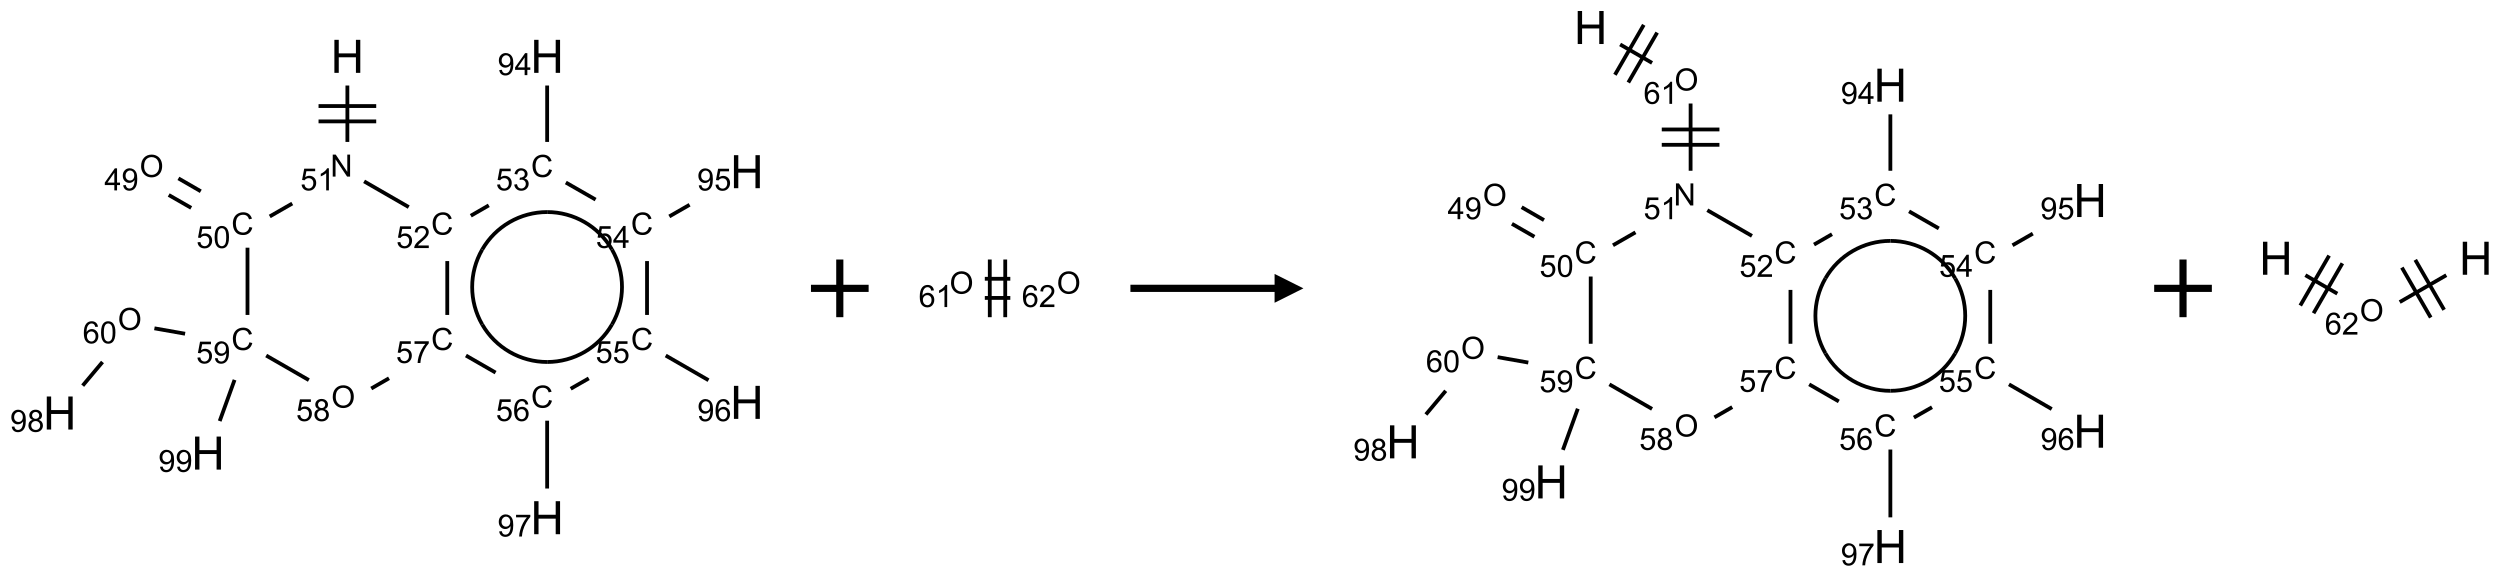 <?xml version="1.0" encoding="UTF-8"?>
<svg xmlns="http://www.w3.org/2000/svg" xmlns:xlink="http://www.w3.org/1999/xlink" width="867" height="200" viewBox="0 0 867 200">
<defs>
<g>
<g id="glyph-0-0">
<path d="M 2 0 L 2 -10 L 10 -10 L 10 0 Z M 2.25 -0.25 L 9.75 -0.25 L 9.75 -9.75 L 2.25 -9.75 Z M 2.25 -0.25 "/>
</g>
<g id="glyph-0-1">
<path d="M 1.281 0 L 1.281 -11.453 L 2.797 -11.453 L 2.797 -6.75 L 8.75 -6.75 L 8.75 -11.453 L 10.266 -11.453 L 10.266 0 L 8.75 0 L 8.75 -5.398 L 2.797 -5.398 L 2.797 0 Z M 1.281 0 "/>
</g>
<g id="glyph-1-0">
<path d="M 1.332 0 L 1.332 -6.668 L 6.668 -6.668 L 6.668 0 Z M 1.5 -0.168 L 6.5 -0.168 L 6.5 -6.5 L 1.5 -6.5 Z M 1.5 -0.168 "/>
</g>
<g id="glyph-1-1">
<path d="M 0.812 0 L 0.812 -7.637 L 1.848 -7.637 L 5.859 -1.641 L 5.859 -7.637 L 6.828 -7.637 L 6.828 0 L 5.793 0 L 1.781 -6 L 1.781 0 Z M 0.812 0 "/>
</g>
<g id="glyph-1-2">
<path d="M 0.441 -2 L 1.426 -2.082 C 1.5 -1.605 1.668 -1.242 1.934 -1.004 C 2.199 -0.762 2.52 -0.641 2.895 -0.641 C 3.348 -0.641 3.73 -0.812 4.043 -1.152 C 4.355 -1.492 4.512 -1.941 4.512 -2.504 C 4.512 -3.039 4.359 -3.461 4.059 -3.77 C 3.758 -4.078 3.367 -4.234 2.879 -4.234 C 2.578 -4.234 2.305 -4.164 2.062 -4.027 C 1.82 -3.891 1.629 -3.715 1.488 -3.496 L 0.609 -3.609 L 1.348 -7.531 L 5.145 -7.531 L 5.145 -6.637 L 2.098 -6.637 L 1.688 -4.582 C 2.145 -4.902 2.625 -5.062 3.129 -5.062 C 3.797 -5.062 4.359 -4.832 4.816 -4.371 C 5.277 -3.91 5.504 -3.312 5.504 -2.59 C 5.504 -1.898 5.305 -1.301 4.902 -0.797 C 4.41 -0.18 3.742 0.129 2.895 0.129 C 2.199 0.129 1.633 -0.062 1.195 -0.453 C 0.758 -0.844 0.504 -1.359 0.441 -2 Z M 0.441 -2 "/>
</g>
<g id="glyph-1-3">
<path d="M 3.973 0 L 3.035 0 L 3.035 -5.973 C 2.809 -5.758 2.516 -5.543 2.148 -5.328 C 1.781 -5.113 1.453 -4.953 1.16 -4.844 L 1.16 -5.75 C 1.684 -5.996 2.145 -6.297 2.535 -6.645 C 2.93 -6.996 3.207 -7.336 3.371 -7.668 L 3.973 -7.668 Z M 3.973 0 "/>
</g>
<g id="glyph-1-4">
<path d="M 6.27 -2.676 L 7.281 -2.422 C 7.07 -1.594 6.688 -0.961 6.137 -0.523 C 5.586 -0.086 4.914 0.129 4.121 0.129 C 3.297 0.129 2.629 -0.039 2.113 -0.371 C 1.598 -0.707 1.203 -1.191 0.934 -1.828 C 0.664 -2.465 0.531 -3.145 0.531 -3.875 C 0.531 -4.672 0.684 -5.363 0.988 -5.957 C 1.293 -6.547 1.723 -6.996 2.285 -7.305 C 2.844 -7.613 3.461 -7.766 4.137 -7.766 C 4.898 -7.766 5.543 -7.57 6.062 -7.184 C 6.582 -6.793 6.945 -6.246 7.152 -5.543 L 6.156 -5.309 C 5.98 -5.863 5.723 -6.266 5.387 -6.52 C 5.051 -6.773 4.625 -6.902 4.113 -6.902 C 3.527 -6.902 3.039 -6.762 2.645 -6.48 C 2.25 -6.199 1.973 -5.82 1.812 -5.348 C 1.652 -4.871 1.574 -4.383 1.574 -3.879 C 1.574 -3.23 1.668 -2.664 1.855 -2.18 C 2.047 -1.695 2.34 -1.332 2.738 -1.094 C 3.137 -0.855 3.57 -0.734 4.035 -0.734 C 4.602 -0.734 5.082 -0.898 5.473 -1.223 C 5.867 -1.551 6.133 -2.035 6.27 -2.676 Z M 6.27 -2.676 "/>
</g>
<g id="glyph-1-5">
<path d="M 0.441 -3.766 C 0.441 -4.668 0.535 -5.395 0.723 -5.945 C 0.906 -6.496 1.184 -6.922 1.551 -7.219 C 1.918 -7.516 2.375 -7.668 2.934 -7.668 C 3.344 -7.668 3.703 -7.586 4.012 -7.418 C 4.32 -7.254 4.574 -7.016 4.777 -6.707 C 4.977 -6.395 5.137 -6.016 5.25 -5.57 C 5.363 -5.125 5.422 -4.523 5.422 -3.766 C 5.422 -2.871 5.328 -2.148 5.145 -1.598 C 4.961 -1.047 4.688 -0.621 4.32 -0.32 C 3.953 -0.02 3.492 0.129 2.934 0.129 C 2.195 0.129 1.617 -0.133 1.199 -0.66 C 0.695 -1.297 0.441 -2.332 0.441 -3.766 Z M 1.406 -3.766 C 1.406 -2.512 1.555 -1.68 1.848 -1.262 C 2.141 -0.848 2.5 -0.641 2.934 -0.641 C 3.363 -0.641 3.727 -0.848 4.02 -1.266 C 4.312 -1.684 4.457 -2.516 4.457 -3.766 C 4.457 -5.023 4.312 -5.859 4.02 -6.27 C 3.727 -6.684 3.359 -6.891 2.922 -6.891 C 2.492 -6.891 2.148 -6.707 1.891 -6.344 C 1.566 -5.879 1.406 -5.02 1.406 -3.766 Z M 1.406 -3.766 "/>
</g>
<g id="glyph-1-6">
<path d="M 0.516 -3.719 C 0.516 -4.984 0.855 -5.977 1.535 -6.695 C 2.215 -7.414 3.094 -7.77 4.172 -7.77 C 4.875 -7.77 5.512 -7.602 6.078 -7.266 C 6.645 -6.93 7.074 -6.461 7.371 -5.855 C 7.668 -5.254 7.816 -4.57 7.816 -3.809 C 7.816 -3.035 7.66 -2.34 7.348 -1.73 C 7.035 -1.117 6.594 -0.656 6.02 -0.34 C 5.449 -0.027 4.828 0.129 4.168 0.129 C 3.449 0.129 2.805 -0.043 2.238 -0.391 C 1.672 -0.738 1.246 -1.211 0.953 -1.812 C 0.66 -2.414 0.516 -3.047 0.516 -3.719 Z M 1.559 -3.703 C 1.559 -2.781 1.805 -2.059 2.301 -1.527 C 2.793 -1 3.414 -0.734 4.16 -0.734 C 4.922 -0.734 5.547 -1 6.039 -1.535 C 6.531 -2.07 6.777 -2.828 6.777 -3.812 C 6.777 -4.434 6.672 -4.977 6.461 -5.441 C 6.25 -5.902 5.945 -6.262 5.539 -6.52 C 5.133 -6.773 4.68 -6.902 4.176 -6.902 C 3.461 -6.902 2.848 -6.656 2.332 -6.164 C 1.816 -5.672 1.559 -4.852 1.559 -3.703 Z M 1.559 -3.703 "/>
</g>
<g id="glyph-1-7">
<path d="M 3.449 0 L 3.449 -1.828 L 0.137 -1.828 L 0.137 -2.688 L 3.621 -7.637 L 4.387 -7.637 L 4.387 -2.688 L 5.418 -2.688 L 5.418 -1.828 L 4.387 -1.828 L 4.387 0 Z M 3.449 -2.688 L 3.449 -6.129 L 1.059 -2.688 Z M 3.449 -2.688 "/>
</g>
<g id="glyph-1-8">
<path d="M 0.582 -1.766 L 1.484 -1.848 C 1.562 -1.426 1.707 -1.117 1.922 -0.926 C 2.137 -0.734 2.414 -0.641 2.75 -0.641 C 3.039 -0.641 3.289 -0.707 3.508 -0.84 C 3.727 -0.973 3.902 -1.148 4.043 -1.367 C 4.18 -1.586 4.297 -1.887 4.391 -2.262 C 4.484 -2.637 4.531 -3.016 4.531 -3.406 C 4.531 -3.449 4.531 -3.512 4.527 -3.594 C 4.34 -3.297 4.082 -3.055 3.758 -2.867 C 3.434 -2.68 3.082 -2.59 2.703 -2.59 C 2.07 -2.59 1.535 -2.816 1.098 -3.277 C 0.66 -3.734 0.441 -4.34 0.441 -5.09 C 0.441 -5.863 0.672 -6.484 1.129 -6.957 C 1.586 -7.43 2.156 -7.668 2.844 -7.668 C 3.34 -7.668 3.793 -7.531 4.207 -7.266 C 4.617 -7 4.93 -6.617 5.145 -6.121 C 5.355 -5.629 5.465 -4.91 5.465 -3.973 C 5.465 -2.996 5.359 -2.223 5.145 -1.645 C 4.934 -1.066 4.617 -0.625 4.199 -0.324 C 3.781 -0.02 3.293 0.129 2.73 0.129 C 2.133 0.129 1.645 -0.035 1.266 -0.367 C 0.887 -0.699 0.66 -1.164 0.582 -1.766 Z M 4.422 -5.137 C 4.422 -5.676 4.277 -6.102 3.992 -6.418 C 3.707 -6.734 3.359 -6.891 2.957 -6.891 C 2.543 -6.891 2.18 -6.719 1.871 -6.379 C 1.562 -6.039 1.406 -5.598 1.406 -5.059 C 1.406 -4.57 1.555 -4.176 1.848 -3.871 C 2.141 -3.566 2.5 -3.418 2.934 -3.418 C 3.367 -3.418 3.723 -3.57 4.004 -3.871 C 4.281 -4.176 4.422 -4.598 4.422 -5.137 Z M 4.422 -5.137 "/>
</g>
<g id="glyph-1-9">
<path d="M 5.309 -5.766 L 4.375 -5.691 C 4.293 -6.059 4.172 -6.328 4.02 -6.496 C 3.766 -6.762 3.453 -6.895 3.082 -6.895 C 2.785 -6.895 2.523 -6.812 2.297 -6.645 C 2 -6.43 1.77 -6.117 1.598 -5.703 C 1.43 -5.289 1.34 -4.703 1.332 -3.938 C 1.559 -4.281 1.836 -4.535 2.16 -4.703 C 2.488 -4.871 2.828 -4.953 3.188 -4.953 C 3.812 -4.953 4.344 -4.723 4.785 -4.262 C 5.223 -3.801 5.441 -3.207 5.441 -2.48 C 5.441 -2 5.34 -1.555 5.133 -1.145 C 4.926 -0.73 4.641 -0.418 4.281 -0.199 C 3.922 0.02 3.512 0.129 3.051 0.129 C 2.27 0.129 1.633 -0.156 1.141 -0.73 C 0.648 -1.305 0.402 -2.254 0.402 -3.574 C 0.402 -5.051 0.672 -6.121 1.219 -6.793 C 1.695 -7.375 2.336 -7.668 3.141 -7.668 C 3.742 -7.668 4.234 -7.5 4.617 -7.16 C 5 -6.824 5.23 -6.359 5.309 -5.766 Z M 1.48 -2.473 C 1.48 -2.152 1.547 -1.844 1.684 -1.547 C 1.82 -1.25 2.016 -1.027 2.262 -0.871 C 2.508 -0.719 2.766 -0.641 3.035 -0.641 C 3.434 -0.641 3.773 -0.801 4.059 -1.121 C 4.344 -1.441 4.484 -1.875 4.484 -2.422 C 4.484 -2.949 4.344 -3.367 4.062 -3.668 C 3.781 -3.973 3.426 -4.125 3 -4.125 C 2.578 -4.125 2.219 -3.973 1.922 -3.668 C 1.625 -3.363 1.48 -2.969 1.48 -2.473 Z M 1.48 -2.473 "/>
</g>
<g id="glyph-1-10">
<path d="M 1.887 -4.141 C 1.496 -4.281 1.207 -4.484 1.02 -4.75 C 0.832 -5.016 0.738 -5.328 0.738 -5.699 C 0.738 -6.254 0.938 -6.719 1.34 -7.098 C 1.738 -7.477 2.27 -7.668 2.934 -7.668 C 3.598 -7.668 4.137 -7.473 4.543 -7.086 C 4.949 -6.699 5.152 -6.227 5.152 -5.672 C 5.152 -5.316 5.059 -5.008 4.871 -4.746 C 4.688 -4.484 4.406 -4.281 4.027 -4.141 C 4.496 -3.988 4.852 -3.742 5.098 -3.402 C 5.34 -3.062 5.465 -2.656 5.465 -2.184 C 5.465 -1.531 5.234 -0.98 4.77 -0.535 C 4.309 -0.09 3.703 0.129 2.949 0.129 C 2.195 0.129 1.586 -0.094 1.125 -0.539 C 0.664 -0.984 0.434 -1.543 0.434 -2.207 C 0.434 -2.703 0.559 -3.121 0.809 -3.457 C 1.062 -3.793 1.422 -4.02 1.887 -4.141 Z M 1.699 -5.73 C 1.699 -5.367 1.812 -5.074 2.047 -4.844 C 2.281 -4.613 2.582 -4.5 2.953 -4.5 C 3.312 -4.5 3.609 -4.613 3.84 -4.84 C 4.07 -5.066 4.188 -5.348 4.188 -5.676 C 4.188 -6.02 4.07 -6.309 3.832 -6.543 C 3.594 -6.777 3.297 -6.895 2.941 -6.895 C 2.586 -6.895 2.289 -6.781 2.051 -6.551 C 1.816 -6.324 1.699 -6.047 1.699 -5.73 Z M 1.395 -2.203 C 1.395 -1.938 1.461 -1.676 1.586 -1.426 C 1.711 -1.176 1.902 -0.984 2.152 -0.848 C 2.402 -0.711 2.672 -0.641 2.957 -0.641 C 3.406 -0.641 3.777 -0.785 4.066 -1.074 C 4.359 -1.363 4.504 -1.727 4.504 -2.172 C 4.504 -2.625 4.355 -2.996 4.055 -3.293 C 3.754 -3.586 3.379 -3.734 2.926 -3.734 C 2.484 -3.734 2.121 -3.59 1.832 -3.297 C 1.543 -3.004 1.395 -2.641 1.395 -2.203 Z M 1.395 -2.203 "/>
</g>
<g id="glyph-1-11">
<path d="M 0.504 -6.637 L 0.504 -7.535 L 5.449 -7.535 L 5.449 -6.809 C 4.961 -6.289 4.48 -5.602 4.004 -4.746 C 3.527 -3.887 3.156 -3.004 2.895 -2.098 C 2.707 -1.461 2.59 -0.762 2.535 0 L 1.574 0 C 1.582 -0.602 1.703 -1.328 1.926 -2.176 C 2.152 -3.027 2.477 -3.848 2.898 -4.637 C 3.32 -5.426 3.77 -6.094 4.246 -6.637 Z M 0.504 -6.637 "/>
</g>
<g id="glyph-1-12">
<path d="M 5.371 -0.902 L 5.371 0 L 0.324 0 C 0.316 -0.227 0.352 -0.441 0.434 -0.652 C 0.562 -0.996 0.766 -1.332 1.051 -1.668 C 1.332 -2 1.742 -2.387 2.277 -2.824 C 3.105 -3.504 3.668 -4.043 3.957 -4.441 C 4.25 -4.84 4.395 -5.215 4.395 -5.566 C 4.395 -5.938 4.262 -6.254 3.996 -6.508 C 3.73 -6.762 3.387 -6.891 2.957 -6.891 C 2.508 -6.891 2.145 -6.754 1.875 -6.484 C 1.605 -6.215 1.469 -5.84 1.465 -5.359 L 0.5 -5.457 C 0.566 -6.176 0.812 -6.727 1.246 -7.102 C 1.676 -7.477 2.254 -7.668 2.98 -7.668 C 3.711 -7.668 4.293 -7.465 4.719 -7.059 C 5.145 -6.652 5.359 -6.148 5.359 -5.547 C 5.359 -5.242 5.297 -4.941 5.172 -4.645 C 5.047 -4.352 4.84 -4.039 4.551 -3.715 C 4.262 -3.387 3.777 -2.938 3.105 -2.371 C 2.543 -1.898 2.18 -1.578 2.02 -1.41 C 1.859 -1.242 1.73 -1.07 1.625 -0.902 Z M 5.371 -0.902 "/>
</g>
<g id="glyph-1-13">
<path d="M 0.449 -2.016 L 1.387 -2.141 C 1.492 -1.609 1.676 -1.227 1.934 -0.992 C 2.191 -0.758 2.508 -0.641 2.879 -0.641 C 3.32 -0.641 3.695 -0.793 3.996 -1.098 C 4.301 -1.402 4.453 -1.781 4.453 -2.234 C 4.453 -2.664 4.312 -3.02 4.031 -3.301 C 3.75 -3.578 3.391 -3.719 2.957 -3.719 C 2.781 -3.719 2.562 -3.684 2.297 -3.613 L 2.402 -4.438 C 2.465 -4.43 2.516 -4.426 2.551 -4.426 C 2.949 -4.426 3.312 -4.531 3.629 -4.738 C 3.949 -4.949 4.109 -5.27 4.109 -5.703 C 4.109 -6.047 3.992 -6.332 3.762 -6.559 C 3.527 -6.785 3.227 -6.895 2.859 -6.895 C 2.496 -6.895 2.191 -6.781 1.949 -6.551 C 1.707 -6.324 1.547 -5.98 1.48 -5.52 L 0.543 -5.688 C 0.656 -6.316 0.918 -6.805 1.324 -7.148 C 1.73 -7.492 2.234 -7.668 2.84 -7.668 C 3.254 -7.668 3.641 -7.578 3.988 -7.398 C 4.34 -7.219 4.609 -6.977 4.793 -6.668 C 4.98 -6.359 5.074 -6.031 5.074 -5.684 C 5.074 -5.352 4.984 -5.051 4.809 -4.781 C 4.629 -4.512 4.367 -4.297 4.02 -4.137 C 4.473 -4.031 4.824 -3.816 5.074 -3.488 C 5.324 -3.16 5.449 -2.75 5.449 -2.254 C 5.449 -1.59 5.203 -1.023 4.719 -0.559 C 4.234 -0.098 3.617 0.137 2.875 0.137 C 2.203 0.137 1.648 -0.062 1.207 -0.465 C 0.762 -0.863 0.512 -1.379 0.449 -2.016 Z M 0.449 -2.016 "/>
</g>
</g>
</defs>
<path fill="none" stroke-width="0.033" stroke-linecap="butt" stroke-linejoin="miter" stroke="rgb(0%, 0%, 0%)" stroke-opacity="1" stroke-miterlimit="10" d="M 2.494 0.253 L 2.494 0.742 " transform="matrix(40, 0, 0, 40, 20.711, 19.539)"/>
<path fill="none" stroke-width="0.033" stroke-linecap="butt" stroke-linejoin="miter" stroke="rgb(0%, 0%, 0%)" stroke-opacity="1" stroke-miterlimit="10" d="M 2.244 0.564 L 2.744 0.564 " transform="matrix(40, 0, 0, 40, 20.711, 19.539)"/>
<path fill="none" stroke-width="0.033" stroke-linecap="butt" stroke-linejoin="miter" stroke="rgb(0%, 0%, 0%)" stroke-opacity="1" stroke-miterlimit="10" d="M 2.244 0.431 L 2.744 0.431 " transform="matrix(40, 0, 0, 40, 20.711, 19.539)"/>
<path fill="none" stroke-width="0.033" stroke-linecap="butt" stroke-linejoin="miter" stroke="rgb(0%, 0%, 0%)" stroke-opacity="1" stroke-miterlimit="10" d="M 2.016 1.276 L 1.821 1.388 " transform="matrix(40, 0, 0, 40, 20.711, 19.539)"/>
<path fill="none" stroke-width="0.033" stroke-linecap="butt" stroke-linejoin="miter" stroke="rgb(0%, 0%, 0%)" stroke-opacity="1" stroke-miterlimit="10" d="M 1.223 1.17 L 1.029 1.058 " transform="matrix(40, 0, 0, 40, 20.711, 19.539)"/>
<path fill="none" stroke-width="0.033" stroke-linecap="butt" stroke-linejoin="miter" stroke="rgb(0%, 0%, 0%)" stroke-opacity="1" stroke-miterlimit="10" d="M 1.14 1.314 L 0.945 1.202 " transform="matrix(40, 0, 0, 40, 20.711, 19.539)"/>
<path fill="none" stroke-width="0.033" stroke-linecap="butt" stroke-linejoin="miter" stroke="rgb(0%, 0%, 0%)" stroke-opacity="1" stroke-miterlimit="10" d="M 1.628 1.659 L 1.628 2.242 " transform="matrix(40, 0, 0, 40, 20.711, 19.539)"/>
<path fill="none" stroke-width="0.033" stroke-linecap="butt" stroke-linejoin="miter" stroke="rgb(0%, 0%, 0%)" stroke-opacity="1" stroke-miterlimit="10" d="M 1.087 2.405 L 0.821 2.358 " transform="matrix(40, 0, 0, 40, 20.711, 19.539)"/>
<path fill="none" stroke-width="0.033" stroke-linecap="butt" stroke-linejoin="miter" stroke="rgb(0%, 0%, 0%)" stroke-opacity="1" stroke-miterlimit="10" d="M 0.371 2.65 L 0.199 2.855 " transform="matrix(40, 0, 0, 40, 20.711, 19.539)"/>
<path fill="none" stroke-width="0.033" stroke-linecap="butt" stroke-linejoin="miter" stroke="rgb(0%, 0%, 0%)" stroke-opacity="1" stroke-miterlimit="10" d="M 1.516 2.805 L 1.387 3.162 " transform="matrix(40, 0, 0, 40, 20.711, 19.539)"/>
<path fill="none" stroke-width="0.033" stroke-linecap="butt" stroke-linejoin="miter" stroke="rgb(0%, 0%, 0%)" stroke-opacity="1" stroke-miterlimit="10" d="M 1.79 2.594 L 2.16 2.807 " transform="matrix(40, 0, 0, 40, 20.711, 19.539)"/>
<path fill="none" stroke-width="0.033" stroke-linecap="butt" stroke-linejoin="miter" stroke="rgb(0%, 0%, 0%)" stroke-opacity="1" stroke-miterlimit="10" d="M 2.701 2.88 L 2.855 2.791 " transform="matrix(40, 0, 0, 40, 20.711, 19.539)"/>
<path fill="none" stroke-width="0.033" stroke-linecap="butt" stroke-linejoin="miter" stroke="rgb(0%, 0%, 0%)" stroke-opacity="1" stroke-miterlimit="10" d="M 3.36 2.242 L 3.36 1.775 " transform="matrix(40, 0, 0, 40, 20.711, 19.539)"/>
<path fill="none" stroke-width="0.033" stroke-linecap="butt" stroke-linejoin="miter" stroke="rgb(0%, 0%, 0%)" stroke-opacity="1" stroke-miterlimit="10" d="M 3.026 1.307 L 2.639 1.084 " transform="matrix(40, 0, 0, 40, 20.711, 19.539)"/>
<path fill="none" stroke-width="0.033" stroke-linecap="butt" stroke-linejoin="miter" stroke="rgb(0%, 0%, 0%)" stroke-opacity="1" stroke-miterlimit="10" d="M 3.564 1.382 L 3.72 1.292 " transform="matrix(40, 0, 0, 40, 20.711, 19.539)"/>
<path fill="none" stroke-width="0.033" stroke-linecap="butt" stroke-linejoin="miter" stroke="rgb(0%, 0%, 0%)" stroke-opacity="1" stroke-miterlimit="10" d="M 4.226 0.742 L 4.226 0.253 " transform="matrix(40, 0, 0, 40, 20.711, 19.539)"/>
<path fill="none" stroke-width="0.033" stroke-linecap="butt" stroke-linejoin="miter" stroke="rgb(0%, 0%, 0%)" stroke-opacity="1" stroke-miterlimit="10" d="M 4.388 1.094 L 4.646 1.242 " transform="matrix(40, 0, 0, 40, 20.711, 19.539)"/>
<path fill="none" stroke-width="0.033" stroke-linecap="butt" stroke-linejoin="miter" stroke="rgb(0%, 0%, 0%)" stroke-opacity="1" stroke-miterlimit="10" d="M 5.285 1.388 L 5.461 1.287 " transform="matrix(40, 0, 0, 40, 20.711, 19.539)"/>
<path fill="none" stroke-width="0.033" stroke-linecap="butt" stroke-linejoin="miter" stroke="rgb(0%, 0%, 0%)" stroke-opacity="1" stroke-miterlimit="10" d="M 5.092 1.775 L 5.092 2.242 " transform="matrix(40, 0, 0, 40, 20.711, 19.539)"/>
<path fill="none" stroke-width="0.033" stroke-linecap="butt" stroke-linejoin="miter" stroke="rgb(0%, 0%, 0%)" stroke-opacity="1" stroke-miterlimit="10" d="M 5.254 2.594 L 5.625 2.808 " transform="matrix(40, 0, 0, 40, 20.711, 19.539)"/>
<path fill="none" stroke-width="0.033" stroke-linecap="butt" stroke-linejoin="miter" stroke="rgb(0%, 0%, 0%)" stroke-opacity="1" stroke-miterlimit="10" d="M 4.587 2.792 L 4.43 2.882 " transform="matrix(40, 0, 0, 40, 20.711, 19.539)"/>
<path fill="none" stroke-width="0.033" stroke-linecap="butt" stroke-linejoin="miter" stroke="rgb(0%, 0%, 0%)" stroke-opacity="1" stroke-miterlimit="10" d="M 3.779 2.742 L 3.522 2.594 " transform="matrix(40, 0, 0, 40, 20.711, 19.539)"/>
<path fill="none" stroke-width="0.033" stroke-linecap="butt" stroke-linejoin="miter" stroke="rgb(0%, 0%, 0%)" stroke-opacity="1" stroke-miterlimit="10" d="M 4.226 3.159 L 4.226 3.747 " transform="matrix(40, 0, 0, 40, 20.711, 19.539)"/>
<path fill="none" stroke-width="0.033" stroke-linecap="butt" stroke-linejoin="miter" stroke="rgb(0%, 0%, 0%)" stroke-opacity="1" stroke-miterlimit="10" d="M 3.663 2.325 C 3.547 2.124 3.547 1.876 3.663 1.675 " transform="matrix(40, 0, 0, 40, 20.711, 19.539)"/>
<path fill="none" stroke-width="0.033" stroke-linecap="butt" stroke-linejoin="miter" stroke="rgb(0%, 0%, 0%)" stroke-opacity="1" stroke-miterlimit="10" d="M 4.226 2.65 C 3.994 2.65 3.779 2.526 3.663 2.325 " transform="matrix(40, 0, 0, 40, 20.711, 19.539)"/>
<path fill="none" stroke-width="0.033" stroke-linecap="butt" stroke-linejoin="miter" stroke="rgb(0%, 0%, 0%)" stroke-opacity="1" stroke-miterlimit="10" d="M 4.788 2.325 C 4.672 2.526 4.458 2.65 4.226 2.65 " transform="matrix(40, 0, 0, 40, 20.711, 19.539)"/>
<path fill="none" stroke-width="0.033" stroke-linecap="butt" stroke-linejoin="miter" stroke="rgb(0%, 0%, 0%)" stroke-opacity="1" stroke-miterlimit="10" d="M 4.788 1.675 C 4.904 1.876 4.904 2.124 4.788 2.325 " transform="matrix(40, 0, 0, 40, 20.711, 19.539)"/>
<path fill="none" stroke-width="0.033" stroke-linecap="butt" stroke-linejoin="miter" stroke="rgb(0%, 0%, 0%)" stroke-opacity="1" stroke-miterlimit="10" d="M 4.226 1.35 C 4.458 1.35 4.672 1.474 4.788 1.675 " transform="matrix(40, 0, 0, 40, 20.711, 19.539)"/>
<path fill="none" stroke-width="0.033" stroke-linecap="butt" stroke-linejoin="miter" stroke="rgb(0%, 0%, 0%)" stroke-opacity="1" stroke-miterlimit="10" d="M 3.663 1.675 C 3.779 1.474 3.994 1.35 4.226 1.35 " transform="matrix(40, 0, 0, 40, 20.711, 19.539)"/>
<g fill="rgb(0%, 0%, 0%)" fill-opacity="1">
<use xlink:href="#glyph-0-1" x="114.684" y="25.266"/>
</g>
<g fill="rgb(0%, 0%, 0%)" fill-opacity="1">
<use xlink:href="#glyph-1-1" x="114.582" y="61.25"/>
</g>
<g fill="rgb(0%, 0%, 0%)" fill-opacity="1">
<use xlink:href="#glyph-1-2" x="104.152" y="66.02"/>
<use xlink:href="#glyph-1-3" x="110.085" y="66.02"/>
</g>
<g fill="rgb(0%, 0%, 0%)" fill-opacity="1">
<use xlink:href="#glyph-1-4" x="80.223" y="81.383"/>
</g>
<g fill="rgb(0%, 0%, 0%)" fill-opacity="1">
<use xlink:href="#glyph-1-2" x="68.062" y="86.02"/>
<use xlink:href="#glyph-1-5" x="73.995" y="86.02"/>
</g>
<g fill="rgb(0%, 0%, 0%)" fill-opacity="1">
<use xlink:href="#glyph-1-6" x="48.418" y="61.387"/>
</g>
<g fill="rgb(0%, 0%, 0%)" fill-opacity="1">
<use xlink:href="#glyph-1-7" x="36.203" y="66.02"/>
<use xlink:href="#glyph-1-8" x="42.135" y="66.02"/>
</g>
<g fill="rgb(0%, 0%, 0%)" fill-opacity="1">
<use xlink:href="#glyph-1-4" x="80.223" y="121.383"/>
</g>
<g fill="rgb(0%, 0%, 0%)" fill-opacity="1">
<use xlink:href="#glyph-1-2" x="68.023" y="126.02"/>
<use xlink:href="#glyph-1-8" x="73.956" y="126.02"/>
</g>
<g fill="rgb(0%, 0%, 0%)" fill-opacity="1">
<use xlink:href="#glyph-1-6" x="40.844" y="114.441"/>
</g>
<g fill="rgb(0%, 0%, 0%)" fill-opacity="1">
<use xlink:href="#glyph-1-9" x="28.672" y="119.074"/>
<use xlink:href="#glyph-1-5" x="34.604" y="119.074"/>
</g>
<g fill="rgb(0%, 0%, 0%)" fill-opacity="1">
<use xlink:href="#glyph-0-1" x="14.938" y="148.961"/>
</g>
<g fill="rgb(0%, 0%, 0%)" fill-opacity="1">
<use xlink:href="#glyph-1-8" x="3.488" y="149.754"/>
<use xlink:href="#glyph-1-10" x="9.421" y="149.754"/>
</g>
<g fill="rgb(0%, 0%, 0%)" fill-opacity="1">
<use xlink:href="#glyph-0-1" x="66.363" y="162.855"/>
</g>
<g fill="rgb(0%, 0%, 0%)" fill-opacity="1">
<use xlink:href="#glyph-1-8" x="54.91" y="163.648"/>
<use xlink:href="#glyph-1-8" x="60.842" y="163.648"/>
</g>
<g fill="rgb(0%, 0%, 0%)" fill-opacity="1">
<use xlink:href="#glyph-1-6" x="114.879" y="141.387"/>
</g>
<g fill="rgb(0%, 0%, 0%)" fill-opacity="1">
<use xlink:href="#glyph-1-2" x="102.664" y="146.02"/>
<use xlink:href="#glyph-1-10" x="108.596" y="146.02"/>
</g>
<g fill="rgb(0%, 0%, 0%)" fill-opacity="1">
<use xlink:href="#glyph-1-4" x="149.504" y="121.383"/>
</g>
<g fill="rgb(0%, 0%, 0%)" fill-opacity="1">
<use xlink:href="#glyph-1-2" x="137.32" y="125.891"/>
<use xlink:href="#glyph-1-11" x="143.253" y="125.891"/>
</g>
<g fill="rgb(0%, 0%, 0%)" fill-opacity="1">
<use xlink:href="#glyph-1-4" x="149.504" y="81.383"/>
</g>
<g fill="rgb(0%, 0%, 0%)" fill-opacity="1">
<use xlink:href="#glyph-1-2" x="137.398" y="86.02"/>
<use xlink:href="#glyph-1-12" x="143.331" y="86.02"/>
</g>
<g fill="rgb(0%, 0%, 0%)" fill-opacity="1">
<use xlink:href="#glyph-1-4" x="184.145" y="61.383"/>
</g>
<g fill="rgb(0%, 0%, 0%)" fill-opacity="1">
<use xlink:href="#glyph-1-2" x="171.961" y="66.02"/>
<use xlink:href="#glyph-1-13" x="177.893" y="66.02"/>
</g>
<g fill="rgb(0%, 0%, 0%)" fill-opacity="1">
<use xlink:href="#glyph-0-1" x="183.965" y="25.266"/>
</g>
<g fill="rgb(0%, 0%, 0%)" fill-opacity="1">
<use xlink:href="#glyph-1-8" x="172.562" y="26.059"/>
<use xlink:href="#glyph-1-7" x="178.495" y="26.059"/>
</g>
<g fill="rgb(0%, 0%, 0%)" fill-opacity="1">
<use xlink:href="#glyph-1-4" x="218.785" y="81.383"/>
</g>
<g fill="rgb(0%, 0%, 0%)" fill-opacity="1">
<use xlink:href="#glyph-1-2" x="206.633" y="85.988"/>
<use xlink:href="#glyph-1-7" x="212.565" y="85.988"/>
</g>
<g fill="rgb(0%, 0%, 0%)" fill-opacity="1">
<use xlink:href="#glyph-0-1" x="253.246" y="65.266"/>
</g>
<g fill="rgb(0%, 0%, 0%)" fill-opacity="1">
<use xlink:href="#glyph-1-8" x="241.754" y="66.059"/>
<use xlink:href="#glyph-1-2" x="247.686" y="66.059"/>
</g>
<g fill="rgb(0%, 0%, 0%)" fill-opacity="1">
<use xlink:href="#glyph-1-4" x="218.785" y="121.383"/>
</g>
<g fill="rgb(0%, 0%, 0%)" fill-opacity="1">
<use xlink:href="#glyph-1-2" x="206.543" y="125.887"/>
<use xlink:href="#glyph-1-2" x="212.475" y="125.887"/>
</g>
<g fill="rgb(0%, 0%, 0%)" fill-opacity="1">
<use xlink:href="#glyph-0-1" x="253.246" y="145.266"/>
</g>
<g fill="rgb(0%, 0%, 0%)" fill-opacity="1">
<use xlink:href="#glyph-1-8" x="241.816" y="146.059"/>
<use xlink:href="#glyph-1-9" x="247.749" y="146.059"/>
</g>
<g fill="rgb(0%, 0%, 0%)" fill-opacity="1">
<use xlink:href="#glyph-1-4" x="184.145" y="141.383"/>
</g>
<g fill="rgb(0%, 0%, 0%)" fill-opacity="1">
<use xlink:href="#glyph-1-2" x="171.965" y="146.02"/>
<use xlink:href="#glyph-1-9" x="177.897" y="146.02"/>
</g>
<g fill="rgb(0%, 0%, 0%)" fill-opacity="1">
<use xlink:href="#glyph-0-1" x="183.965" y="185.266"/>
</g>
<g fill="rgb(0%, 0%, 0%)" fill-opacity="1">
<use xlink:href="#glyph-1-8" x="172.531" y="186.059"/>
<use xlink:href="#glyph-1-11" x="178.464" y="186.059"/>
</g>
<path fill="none" stroke-width="0.062" stroke-linecap="butt" stroke-linejoin="miter" stroke="rgb(0%, 0%, 0%)" stroke-opacity="1" stroke-miterlimit="10" d="M -0 0 L 0.5 0 M 0.25 -0.25 L 0.25 0.25 " transform="matrix(40, 0, 0, 40, 281.242, 100)"/>
<path fill="none" stroke-width="0.033" stroke-linecap="butt" stroke-linejoin="miter" stroke="rgb(0%, 0%, 0%)" stroke-opacity="1" stroke-miterlimit="10" d="M 0.237 0.083 L 0.458 0.083 " transform="matrix(40, 0, 0, 40, 332.055, 100)"/>
<path fill="none" stroke-width="0.033" stroke-linecap="butt" stroke-linejoin="miter" stroke="rgb(0%, 0%, 0%)" stroke-opacity="1" stroke-miterlimit="10" d="M 0.237 -0.083 L 0.458 -0.083 " transform="matrix(40, 0, 0, 40, 332.055, 100)"/>
<path fill="none" stroke-width="0.033" stroke-linecap="butt" stroke-linejoin="miter" stroke="rgb(0%, 0%, 0%)" stroke-opacity="1" stroke-miterlimit="10" d="M 0.414 0.25 L 0.414 -0.25 " transform="matrix(40, 0, 0, 40, 332.055, 100)"/>
<path fill="none" stroke-width="0.033" stroke-linecap="butt" stroke-linejoin="miter" stroke="rgb(0%, 0%, 0%)" stroke-opacity="1" stroke-miterlimit="10" d="M 0.28 0.25 L 0.28 -0.25 " transform="matrix(40, 0, 0, 40, 332.055, 100)"/>
<g fill="rgb(0%, 0%, 0%)" fill-opacity="1">
<use xlink:href="#glyph-1-6" x="329.301" y="101.848"/>
</g>
<g fill="rgb(0%, 0%, 0%)" fill-opacity="1">
<use xlink:href="#glyph-1-9" x="318.574" y="106.48"/>
<use xlink:href="#glyph-1-3" x="324.507" y="106.48"/>
</g>
<g fill="rgb(0%, 0%, 0%)" fill-opacity="1">
<use xlink:href="#glyph-1-6" x="366.477" y="101.848"/>
</g>
<g fill="rgb(0%, 0%, 0%)" fill-opacity="1">
<use xlink:href="#glyph-1-9" x="354.355" y="106.48"/>
<use xlink:href="#glyph-1-12" x="360.288" y="106.48"/>
</g>
<path fill-rule="nonzero" fill="rgb(0%, 0%, 0%)" fill-opacity="1" d="M 392.027 101.25 L 442.027 101.25 L 442.027 105 L 452.027 100 L 442.027 95 L 442.027 98.75 L 392.027 98.75 "/>
<path fill="none" stroke-width="0.033" stroke-linecap="butt" stroke-linejoin="miter" stroke="rgb(0%, 0%, 0%)" stroke-opacity="1" stroke-miterlimit="10" d="M 1.883 0.147 L 2.16 0.307 " transform="matrix(40, 0, 0, 40, 486.539, 9.539)"/>
<path fill="none" stroke-width="0.033" stroke-linecap="butt" stroke-linejoin="miter" stroke="rgb(0%, 0%, 0%)" stroke-opacity="1" stroke-miterlimit="10" d="M 1.954 0.477 L 2.204 0.044 " transform="matrix(40, 0, 0, 40, 486.539, 9.539)"/>
<path fill="none" stroke-width="0.033" stroke-linecap="butt" stroke-linejoin="miter" stroke="rgb(0%, 0%, 0%)" stroke-opacity="1" stroke-miterlimit="10" d="M 1.838 0.41 L 2.088 -0.023 " transform="matrix(40, 0, 0, 40, 486.539, 9.539)"/>
<path fill="none" stroke-width="0.033" stroke-linecap="butt" stroke-linejoin="miter" stroke="rgb(0%, 0%, 0%)" stroke-opacity="1" stroke-miterlimit="10" d="M 2.494 0.659 L 2.494 1.242 " transform="matrix(40, 0, 0, 40, 486.539, 9.539)"/>
<path fill="none" stroke-width="0.033" stroke-linecap="butt" stroke-linejoin="miter" stroke="rgb(0%, 0%, 0%)" stroke-opacity="1" stroke-miterlimit="10" d="M 2.244 1.017 L 2.744 1.017 " transform="matrix(40, 0, 0, 40, 486.539, 9.539)"/>
<path fill="none" stroke-width="0.033" stroke-linecap="butt" stroke-linejoin="miter" stroke="rgb(0%, 0%, 0%)" stroke-opacity="1" stroke-miterlimit="10" d="M 2.244 0.884 L 2.744 0.884 " transform="matrix(40, 0, 0, 40, 486.539, 9.539)"/>
<path fill="none" stroke-width="0.033" stroke-linecap="butt" stroke-linejoin="miter" stroke="rgb(0%, 0%, 0%)" stroke-opacity="1" stroke-miterlimit="10" d="M 2.016 1.776 L 1.821 1.888 " transform="matrix(40, 0, 0, 40, 486.539, 9.539)"/>
<path fill="none" stroke-width="0.033" stroke-linecap="butt" stroke-linejoin="miter" stroke="rgb(0%, 0%, 0%)" stroke-opacity="1" stroke-miterlimit="10" d="M 1.223 1.67 L 1.029 1.558 " transform="matrix(40, 0, 0, 40, 486.539, 9.539)"/>
<path fill="none" stroke-width="0.033" stroke-linecap="butt" stroke-linejoin="miter" stroke="rgb(0%, 0%, 0%)" stroke-opacity="1" stroke-miterlimit="10" d="M 1.14 1.814 L 0.945 1.702 " transform="matrix(40, 0, 0, 40, 486.539, 9.539)"/>
<path fill="none" stroke-width="0.033" stroke-linecap="butt" stroke-linejoin="miter" stroke="rgb(0%, 0%, 0%)" stroke-opacity="1" stroke-miterlimit="10" d="M 1.628 2.159 L 1.628 2.742 " transform="matrix(40, 0, 0, 40, 486.539, 9.539)"/>
<path fill="none" stroke-width="0.033" stroke-linecap="butt" stroke-linejoin="miter" stroke="rgb(0%, 0%, 0%)" stroke-opacity="1" stroke-miterlimit="10" d="M 1.087 2.905 L 0.821 2.858 " transform="matrix(40, 0, 0, 40, 486.539, 9.539)"/>
<path fill="none" stroke-width="0.033" stroke-linecap="butt" stroke-linejoin="miter" stroke="rgb(0%, 0%, 0%)" stroke-opacity="1" stroke-miterlimit="10" d="M 0.371 3.15 L 0.199 3.355 " transform="matrix(40, 0, 0, 40, 486.539, 9.539)"/>
<path fill="none" stroke-width="0.033" stroke-linecap="butt" stroke-linejoin="miter" stroke="rgb(0%, 0%, 0%)" stroke-opacity="1" stroke-miterlimit="10" d="M 1.516 3.305 L 1.387 3.662 " transform="matrix(40, 0, 0, 40, 486.539, 9.539)"/>
<path fill="none" stroke-width="0.033" stroke-linecap="butt" stroke-linejoin="miter" stroke="rgb(0%, 0%, 0%)" stroke-opacity="1" stroke-miterlimit="10" d="M 1.79 3.094 L 2.16 3.307 " transform="matrix(40, 0, 0, 40, 486.539, 9.539)"/>
<path fill="none" stroke-width="0.033" stroke-linecap="butt" stroke-linejoin="miter" stroke="rgb(0%, 0%, 0%)" stroke-opacity="1" stroke-miterlimit="10" d="M 2.701 3.38 L 2.855 3.291 " transform="matrix(40, 0, 0, 40, 486.539, 9.539)"/>
<path fill="none" stroke-width="0.033" stroke-linecap="butt" stroke-linejoin="miter" stroke="rgb(0%, 0%, 0%)" stroke-opacity="1" stroke-miterlimit="10" d="M 3.36 2.742 L 3.36 2.275 " transform="matrix(40, 0, 0, 40, 486.539, 9.539)"/>
<path fill="none" stroke-width="0.033" stroke-linecap="butt" stroke-linejoin="miter" stroke="rgb(0%, 0%, 0%)" stroke-opacity="1" stroke-miterlimit="10" d="M 3.026 1.807 L 2.639 1.584 " transform="matrix(40, 0, 0, 40, 486.539, 9.539)"/>
<path fill="none" stroke-width="0.033" stroke-linecap="butt" stroke-linejoin="miter" stroke="rgb(0%, 0%, 0%)" stroke-opacity="1" stroke-miterlimit="10" d="M 3.564 1.882 L 3.72 1.792 " transform="matrix(40, 0, 0, 40, 486.539, 9.539)"/>
<path fill="none" stroke-width="0.033" stroke-linecap="butt" stroke-linejoin="miter" stroke="rgb(0%, 0%, 0%)" stroke-opacity="1" stroke-miterlimit="10" d="M 4.226 1.242 L 4.226 0.753 " transform="matrix(40, 0, 0, 40, 486.539, 9.539)"/>
<path fill="none" stroke-width="0.033" stroke-linecap="butt" stroke-linejoin="miter" stroke="rgb(0%, 0%, 0%)" stroke-opacity="1" stroke-miterlimit="10" d="M 4.388 1.594 L 4.646 1.742 " transform="matrix(40, 0, 0, 40, 486.539, 9.539)"/>
<path fill="none" stroke-width="0.033" stroke-linecap="butt" stroke-linejoin="miter" stroke="rgb(0%, 0%, 0%)" stroke-opacity="1" stroke-miterlimit="10" d="M 5.285 1.888 L 5.461 1.787 " transform="matrix(40, 0, 0, 40, 486.539, 9.539)"/>
<path fill="none" stroke-width="0.033" stroke-linecap="butt" stroke-linejoin="miter" stroke="rgb(0%, 0%, 0%)" stroke-opacity="1" stroke-miterlimit="10" d="M 5.092 2.275 L 5.092 2.742 " transform="matrix(40, 0, 0, 40, 486.539, 9.539)"/>
<path fill="none" stroke-width="0.033" stroke-linecap="butt" stroke-linejoin="miter" stroke="rgb(0%, 0%, 0%)" stroke-opacity="1" stroke-miterlimit="10" d="M 5.254 3.094 L 5.625 3.308 " transform="matrix(40, 0, 0, 40, 486.539, 9.539)"/>
<path fill="none" stroke-width="0.033" stroke-linecap="butt" stroke-linejoin="miter" stroke="rgb(0%, 0%, 0%)" stroke-opacity="1" stroke-miterlimit="10" d="M 4.587 3.292 L 4.43 3.382 " transform="matrix(40, 0, 0, 40, 486.539, 9.539)"/>
<path fill="none" stroke-width="0.033" stroke-linecap="butt" stroke-linejoin="miter" stroke="rgb(0%, 0%, 0%)" stroke-opacity="1" stroke-miterlimit="10" d="M 3.779 3.242 L 3.522 3.094 " transform="matrix(40, 0, 0, 40, 486.539, 9.539)"/>
<path fill="none" stroke-width="0.033" stroke-linecap="butt" stroke-linejoin="miter" stroke="rgb(0%, 0%, 0%)" stroke-opacity="1" stroke-miterlimit="10" d="M 4.226 3.659 L 4.226 4.247 " transform="matrix(40, 0, 0, 40, 486.539, 9.539)"/>
<path fill="none" stroke-width="0.033" stroke-linecap="butt" stroke-linejoin="miter" stroke="rgb(0%, 0%, 0%)" stroke-opacity="1" stroke-miterlimit="10" d="M 3.663 2.825 C 3.547 2.624 3.547 2.376 3.663 2.175 " transform="matrix(40, 0, 0, 40, 486.539, 9.539)"/>
<path fill="none" stroke-width="0.033" stroke-linecap="butt" stroke-linejoin="miter" stroke="rgb(0%, 0%, 0%)" stroke-opacity="1" stroke-miterlimit="10" d="M 4.226 3.15 C 3.994 3.15 3.779 3.026 3.663 2.825 " transform="matrix(40, 0, 0, 40, 486.539, 9.539)"/>
<path fill="none" stroke-width="0.033" stroke-linecap="butt" stroke-linejoin="miter" stroke="rgb(0%, 0%, 0%)" stroke-opacity="1" stroke-miterlimit="10" d="M 4.788 2.825 C 4.672 3.026 4.458 3.15 4.226 3.15 " transform="matrix(40, 0, 0, 40, 486.539, 9.539)"/>
<path fill="none" stroke-width="0.033" stroke-linecap="butt" stroke-linejoin="miter" stroke="rgb(0%, 0%, 0%)" stroke-opacity="1" stroke-miterlimit="10" d="M 4.788 2.175 C 4.904 2.376 4.904 2.624 4.788 2.825 " transform="matrix(40, 0, 0, 40, 486.539, 9.539)"/>
<path fill="none" stroke-width="0.033" stroke-linecap="butt" stroke-linejoin="miter" stroke="rgb(0%, 0%, 0%)" stroke-opacity="1" stroke-miterlimit="10" d="M 4.226 1.85 C 4.458 1.85 4.672 1.974 4.788 2.175 " transform="matrix(40, 0, 0, 40, 486.539, 9.539)"/>
<path fill="none" stroke-width="0.033" stroke-linecap="butt" stroke-linejoin="miter" stroke="rgb(0%, 0%, 0%)" stroke-opacity="1" stroke-miterlimit="10" d="M 3.663 2.175 C 3.779 1.974 3.994 1.85 4.226 1.85 " transform="matrix(40, 0, 0, 40, 486.539, 9.539)"/>
<g fill="rgb(0%, 0%, 0%)" fill-opacity="1">
<use xlink:href="#glyph-0-1" x="545.871" y="15.266"/>
</g>
<g fill="rgb(0%, 0%, 0%)" fill-opacity="1">
<use xlink:href="#glyph-1-6" x="580.707" y="31.387"/>
</g>
<g fill="rgb(0%, 0%, 0%)" fill-opacity="1">
<use xlink:href="#glyph-1-9" x="569.98" y="36.02"/>
<use xlink:href="#glyph-1-3" x="575.913" y="36.02"/>
</g>
<g fill="rgb(0%, 0%, 0%)" fill-opacity="1">
<use xlink:href="#glyph-1-1" x="580.41" y="71.25"/>
</g>
<g fill="rgb(0%, 0%, 0%)" fill-opacity="1">
<use xlink:href="#glyph-1-2" x="569.98" y="76.02"/>
<use xlink:href="#glyph-1-3" x="575.913" y="76.02"/>
</g>
<g fill="rgb(0%, 0%, 0%)" fill-opacity="1">
<use xlink:href="#glyph-1-4" x="546.051" y="91.383"/>
</g>
<g fill="rgb(0%, 0%, 0%)" fill-opacity="1">
<use xlink:href="#glyph-1-2" x="533.891" y="96.02"/>
<use xlink:href="#glyph-1-5" x="539.823" y="96.02"/>
</g>
<g fill="rgb(0%, 0%, 0%)" fill-opacity="1">
<use xlink:href="#glyph-1-6" x="514.246" y="71.387"/>
</g>
<g fill="rgb(0%, 0%, 0%)" fill-opacity="1">
<use xlink:href="#glyph-1-7" x="502.031" y="76.02"/>
<use xlink:href="#glyph-1-8" x="507.964" y="76.02"/>
</g>
<g fill="rgb(0%, 0%, 0%)" fill-opacity="1">
<use xlink:href="#glyph-1-4" x="546.051" y="131.383"/>
</g>
<g fill="rgb(0%, 0%, 0%)" fill-opacity="1">
<use xlink:href="#glyph-1-2" x="533.852" y="136.02"/>
<use xlink:href="#glyph-1-8" x="539.784" y="136.02"/>
</g>
<g fill="rgb(0%, 0%, 0%)" fill-opacity="1">
<use xlink:href="#glyph-1-6" x="506.672" y="124.441"/>
</g>
<g fill="rgb(0%, 0%, 0%)" fill-opacity="1">
<use xlink:href="#glyph-1-9" x="494.5" y="129.074"/>
<use xlink:href="#glyph-1-5" x="500.432" y="129.074"/>
</g>
<g fill="rgb(0%, 0%, 0%)" fill-opacity="1">
<use xlink:href="#glyph-0-1" x="480.766" y="158.961"/>
</g>
<g fill="rgb(0%, 0%, 0%)" fill-opacity="1">
<use xlink:href="#glyph-1-8" x="469.316" y="159.754"/>
<use xlink:href="#glyph-1-10" x="475.249" y="159.754"/>
</g>
<g fill="rgb(0%, 0%, 0%)" fill-opacity="1">
<use xlink:href="#glyph-0-1" x="532.191" y="172.855"/>
</g>
<g fill="rgb(0%, 0%, 0%)" fill-opacity="1">
<use xlink:href="#glyph-1-8" x="520.738" y="173.648"/>
<use xlink:href="#glyph-1-8" x="526.671" y="173.648"/>
</g>
<g fill="rgb(0%, 0%, 0%)" fill-opacity="1">
<use xlink:href="#glyph-1-6" x="580.707" y="151.387"/>
</g>
<g fill="rgb(0%, 0%, 0%)" fill-opacity="1">
<use xlink:href="#glyph-1-2" x="568.492" y="156.02"/>
<use xlink:href="#glyph-1-10" x="574.424" y="156.02"/>
</g>
<g fill="rgb(0%, 0%, 0%)" fill-opacity="1">
<use xlink:href="#glyph-1-4" x="615.332" y="131.383"/>
</g>
<g fill="rgb(0%, 0%, 0%)" fill-opacity="1">
<use xlink:href="#glyph-1-2" x="603.148" y="135.891"/>
<use xlink:href="#glyph-1-11" x="609.081" y="135.891"/>
</g>
<g fill="rgb(0%, 0%, 0%)" fill-opacity="1">
<use xlink:href="#glyph-1-4" x="615.332" y="91.383"/>
</g>
<g fill="rgb(0%, 0%, 0%)" fill-opacity="1">
<use xlink:href="#glyph-1-2" x="603.227" y="96.02"/>
<use xlink:href="#glyph-1-12" x="609.159" y="96.02"/>
</g>
<g fill="rgb(0%, 0%, 0%)" fill-opacity="1">
<use xlink:href="#glyph-1-4" x="649.973" y="71.383"/>
</g>
<g fill="rgb(0%, 0%, 0%)" fill-opacity="1">
<use xlink:href="#glyph-1-2" x="637.789" y="76.02"/>
<use xlink:href="#glyph-1-13" x="643.721" y="76.02"/>
</g>
<g fill="rgb(0%, 0%, 0%)" fill-opacity="1">
<use xlink:href="#glyph-0-1" x="649.793" y="35.266"/>
</g>
<g fill="rgb(0%, 0%, 0%)" fill-opacity="1">
<use xlink:href="#glyph-1-8" x="638.391" y="36.059"/>
<use xlink:href="#glyph-1-7" x="644.323" y="36.059"/>
</g>
<g fill="rgb(0%, 0%, 0%)" fill-opacity="1">
<use xlink:href="#glyph-1-4" x="684.613" y="91.383"/>
</g>
<g fill="rgb(0%, 0%, 0%)" fill-opacity="1">
<use xlink:href="#glyph-1-2" x="672.461" y="95.988"/>
<use xlink:href="#glyph-1-7" x="678.393" y="95.988"/>
</g>
<g fill="rgb(0%, 0%, 0%)" fill-opacity="1">
<use xlink:href="#glyph-0-1" x="719.074" y="75.266"/>
</g>
<g fill="rgb(0%, 0%, 0%)" fill-opacity="1">
<use xlink:href="#glyph-1-8" x="707.582" y="76.059"/>
<use xlink:href="#glyph-1-2" x="713.514" y="76.059"/>
</g>
<g fill="rgb(0%, 0%, 0%)" fill-opacity="1">
<use xlink:href="#glyph-1-4" x="684.613" y="131.383"/>
</g>
<g fill="rgb(0%, 0%, 0%)" fill-opacity="1">
<use xlink:href="#glyph-1-2" x="672.371" y="135.887"/>
<use xlink:href="#glyph-1-2" x="678.303" y="135.887"/>
</g>
<g fill="rgb(0%, 0%, 0%)" fill-opacity="1">
<use xlink:href="#glyph-0-1" x="719.074" y="155.266"/>
</g>
<g fill="rgb(0%, 0%, 0%)" fill-opacity="1">
<use xlink:href="#glyph-1-8" x="707.645" y="156.059"/>
<use xlink:href="#glyph-1-9" x="713.577" y="156.059"/>
</g>
<g fill="rgb(0%, 0%, 0%)" fill-opacity="1">
<use xlink:href="#glyph-1-4" x="649.973" y="151.383"/>
</g>
<g fill="rgb(0%, 0%, 0%)" fill-opacity="1">
<use xlink:href="#glyph-1-2" x="637.793" y="156.02"/>
<use xlink:href="#glyph-1-9" x="643.725" y="156.02"/>
</g>
<g fill="rgb(0%, 0%, 0%)" fill-opacity="1">
<use xlink:href="#glyph-0-1" x="649.793" y="195.266"/>
</g>
<g fill="rgb(0%, 0%, 0%)" fill-opacity="1">
<use xlink:href="#glyph-1-8" x="638.359" y="196.059"/>
<use xlink:href="#glyph-1-11" x="644.292" y="196.059"/>
</g>
<path fill="none" stroke-width="0.062" stroke-linecap="butt" stroke-linejoin="miter" stroke="rgb(0%, 0%, 0%)" stroke-opacity="1" stroke-miterlimit="10" d="M -0 0 L 0.5 0 M 0.25 -0.25 L 0.25 0.25 " transform="matrix(40, 0, 0, 40, 747.07, 100)"/>
<path fill="none" stroke-width="0.033" stroke-linecap="butt" stroke-linejoin="miter" stroke="rgb(0%, 0%, 0%)" stroke-opacity="1" stroke-miterlimit="10" d="M 0.255 0.147 L 0.532 0.307 " transform="matrix(40, 0, 0, 40, 789.297, 89.559)"/>
<path fill="none" stroke-width="0.033" stroke-linecap="butt" stroke-linejoin="miter" stroke="rgb(0%, 0%, 0%)" stroke-opacity="1" stroke-miterlimit="10" d="M 0.326 0.477 L 0.576 0.044 " transform="matrix(40, 0, 0, 40, 789.297, 89.559)"/>
<path fill="none" stroke-width="0.033" stroke-linecap="butt" stroke-linejoin="miter" stroke="rgb(0%, 0%, 0%)" stroke-opacity="1" stroke-miterlimit="10" d="M 0.211 0.41 L 0.461 -0.023 " transform="matrix(40, 0, 0, 40, 789.297, 89.559)"/>
<path fill="none" stroke-width="0.033" stroke-linecap="butt" stroke-linejoin="miter" stroke="rgb(0%, 0%, 0%)" stroke-opacity="1" stroke-miterlimit="10" d="M 1.073 0.38 L 1.477 0.147 " transform="matrix(40, 0, 0, 40, 789.297, 89.559)"/>
<path fill="none" stroke-width="0.033" stroke-linecap="butt" stroke-linejoin="miter" stroke="rgb(0%, 0%, 0%)" stroke-opacity="1" stroke-miterlimit="10" d="M 1.458 0.447 L 1.208 0.014 " transform="matrix(40, 0, 0, 40, 789.297, 89.559)"/>
<path fill="none" stroke-width="0.033" stroke-linecap="butt" stroke-linejoin="miter" stroke="rgb(0%, 0%, 0%)" stroke-opacity="1" stroke-miterlimit="10" d="M 1.342 0.514 L 1.092 0.081 " transform="matrix(40, 0, 0, 40, 789.297, 89.559)"/>
<g fill="rgb(0%, 0%, 0%)" fill-opacity="1">
<use xlink:href="#glyph-0-1" x="783.523" y="95.285"/>
</g>
<g fill="rgb(0%, 0%, 0%)" fill-opacity="1">
<use xlink:href="#glyph-1-6" x="818.359" y="111.406"/>
</g>
<g fill="rgb(0%, 0%, 0%)" fill-opacity="1">
<use xlink:href="#glyph-1-9" x="806.238" y="116.039"/>
<use xlink:href="#glyph-1-12" x="812.171" y="116.039"/>
</g>
<g fill="rgb(0%, 0%, 0%)" fill-opacity="1">
<use xlink:href="#glyph-0-1" x="852.805" y="95.285"/>
</g>
</svg>
